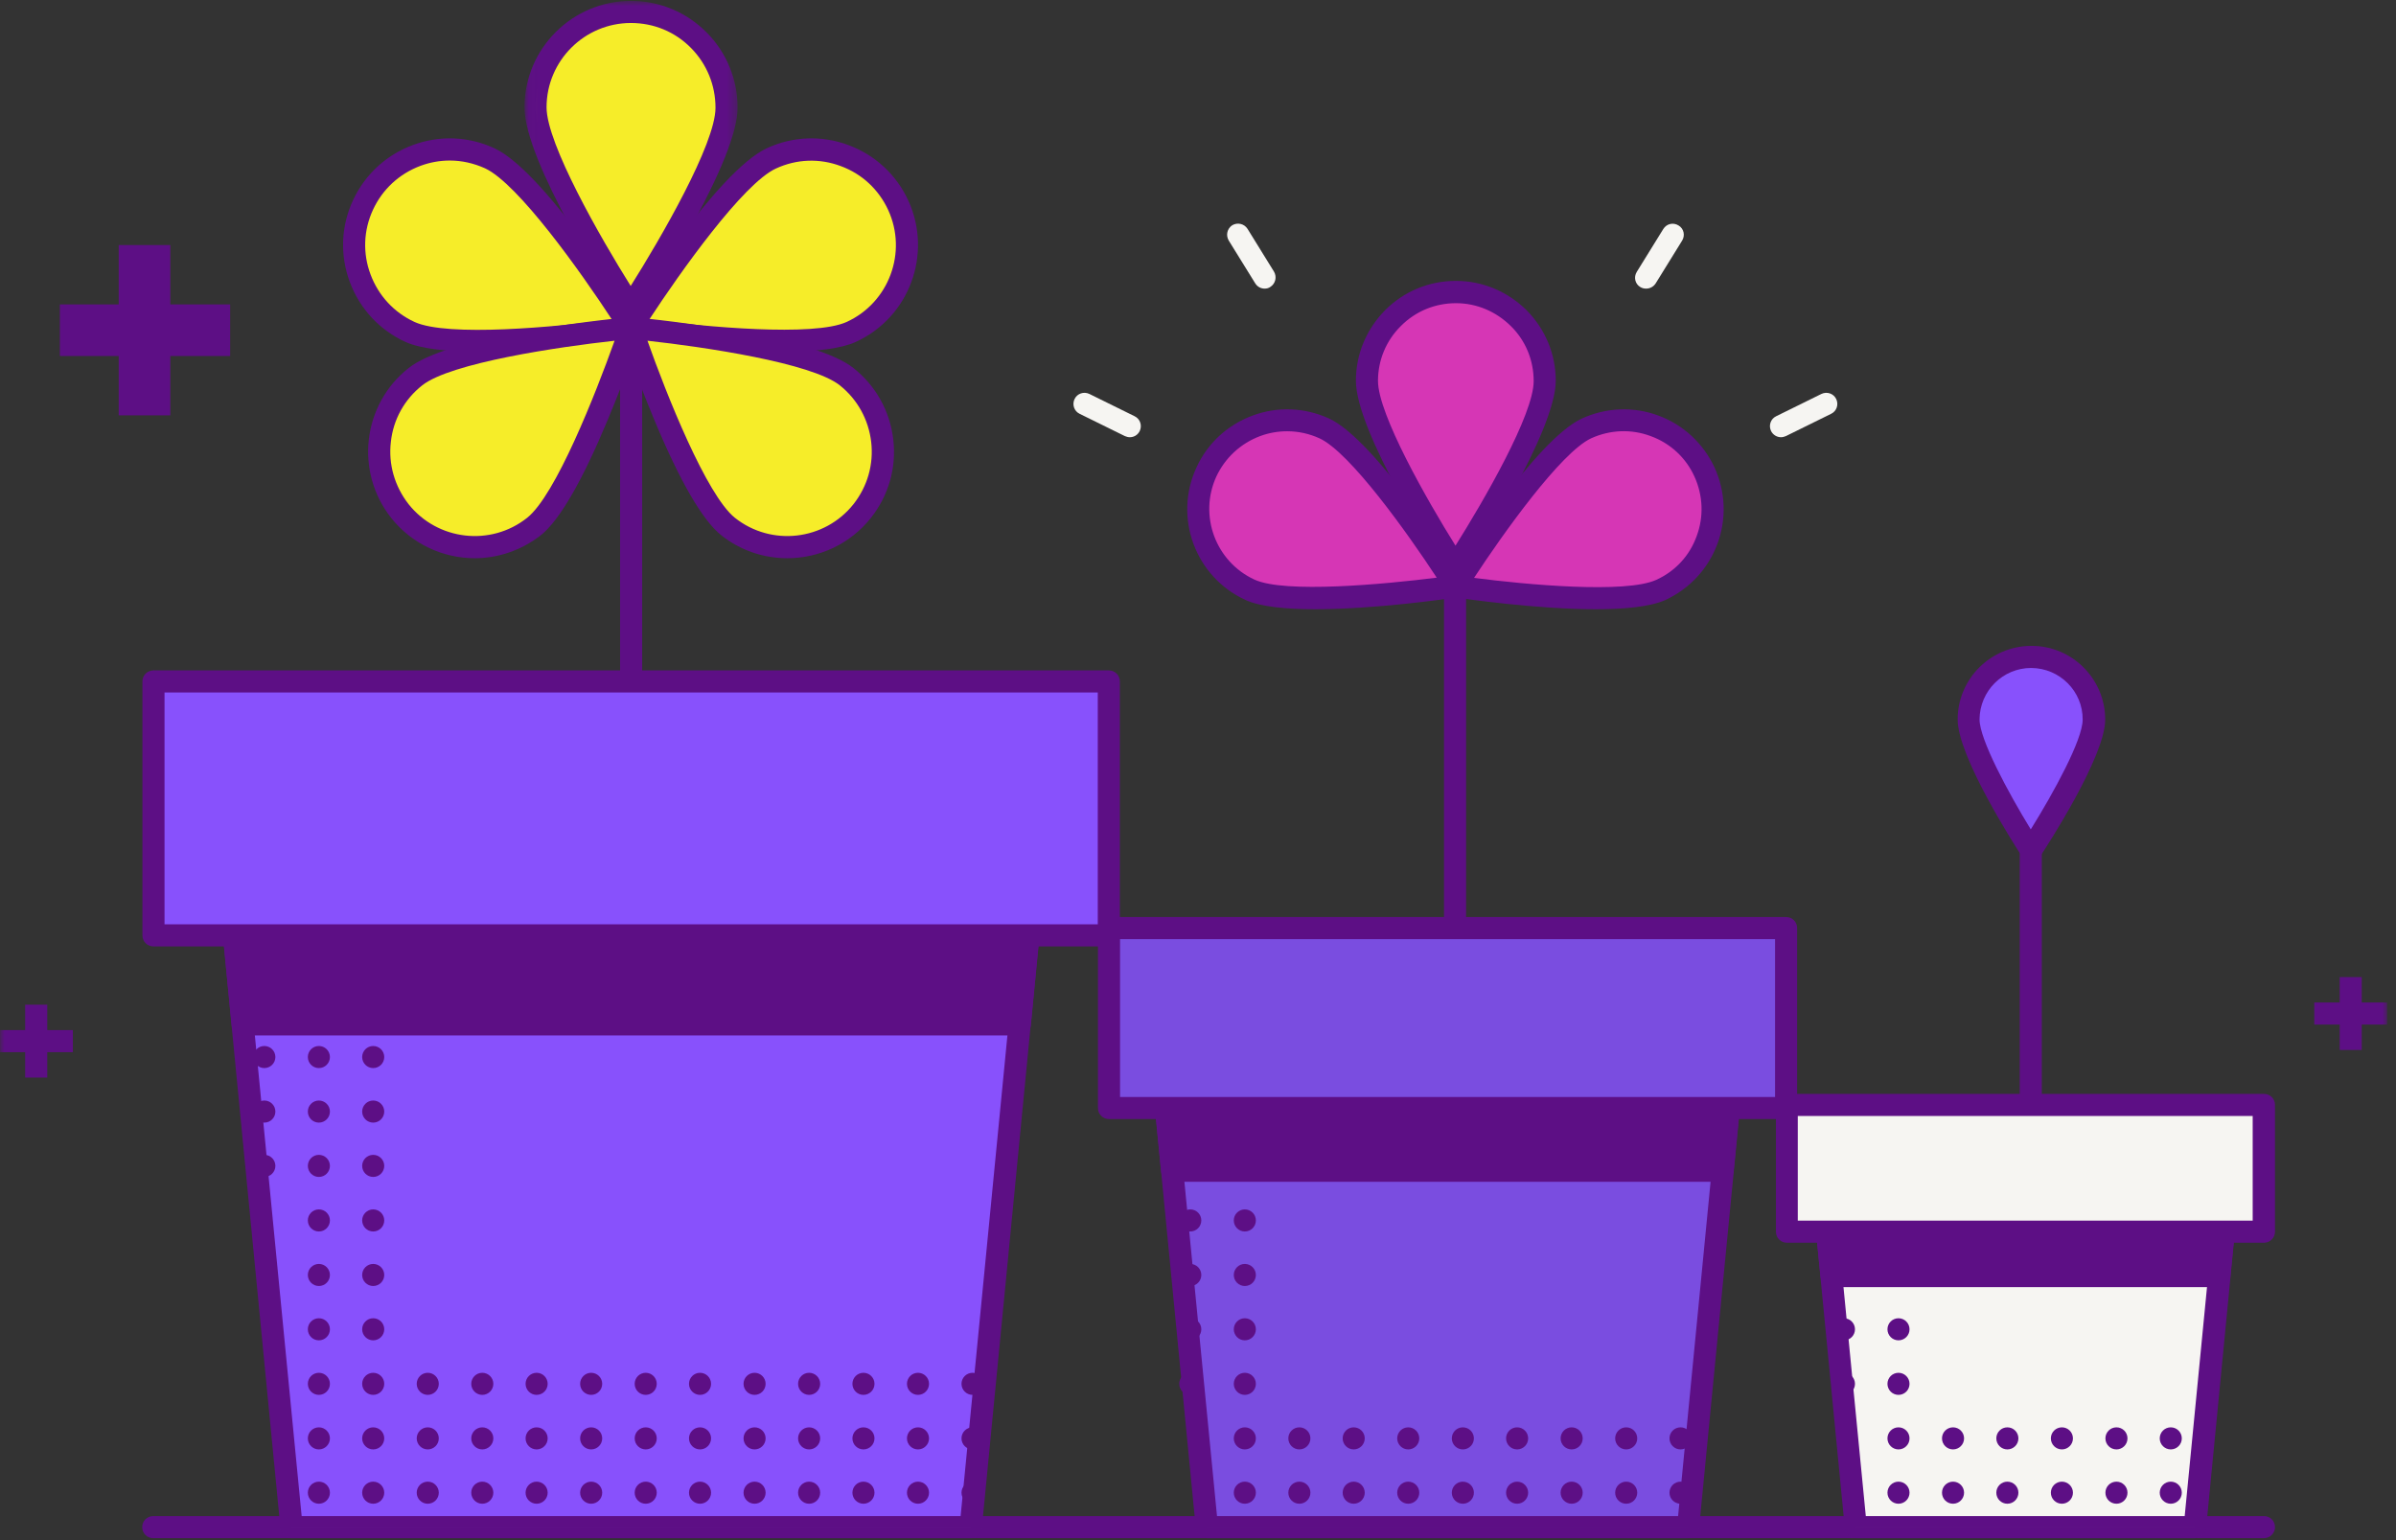<?xml version="1.0" encoding="UTF-8"?>
<svg width="266px" height="171px" viewBox="0 0 266 171" version="1.1" xmlns="http://www.w3.org/2000/svg" xmlns:xlink="http://www.w3.org/1999/xlink">
    <rect x="0" y="0" width="266" height="171" fill="#333333" stroke="none"/>
    <!-- Generator: sketchtool 64 (101010) - https://sketch.com -->
    <title>57580D7C-1612-429F-B5A5-CEE4EF9FDBA6@3x</title>
    <desc>Created with sketchtool.</desc>
    <defs>
        <polygon id="path-1" points="0.026 0.917 23.685 0.917 23.685 36.049 0.026 36.049"></polygon>
        <polygon id="path-3" points="0.036 0.769 96.099 0.769 96.099 96.8 0.036 96.8"></polygon>
        <polygon id="path-5" points="0 171.783 265.019 171.783 265.019 1.1 0 1.1"></polygon>
    </defs>
    <g id="Girls-Code-III" stroke="none" stroke-width="1" fill="none" fill-rule="evenodd">
        <g id="About" transform="translate(-885, -789)">
            <g id="Vision-y-Mision" transform="translate(-185, -502)">
                <g id="ilustracion/proposito" transform="translate(1070, 1290)">
                    <g id="Group-228">
                        <path d="M251.342,171.782 L17.015,171.782 C16.329,171.782 15.789,171.243 15.789,170.557 C15.789,169.871 16.329,169.33 17.015,169.33 L251.342,169.33 C252.028,169.33 252.567,169.871 252.567,170.557 C252.567,171.243 252.004,171.782 251.342,171.782" id="Fill-1" fill="#5D0F85"></path>
                        <path d="M70.068,93.453 C69.382,93.453 68.842,92.914 68.842,92.227 L68.842,6.984 C68.842,6.298 69.382,5.758 70.068,5.758 C70.755,5.758 71.294,6.298 71.294,6.984 L71.294,92.252 C71.294,92.914 70.755,93.453 70.068,93.453" id="Fill-3" fill="#5D0F85"></path>
                        <path d="M80.659,12.941 C80.635,18.801 69.994,35.006 69.994,35.006 C69.994,35.006 59.428,18.752 59.452,12.892 C59.476,7.032 64.233,2.301 70.092,2.325 C75.927,2.325 80.683,7.082 80.659,12.941" id="Fill-5" fill="#F6ED29"></path>
                        <g id="Group-9" transform="translate(58.2, 0.183)">
                            <mask id="mask-2" fill="white">
                                <use xlink:href="#path-1"></use>
                            </mask>
                            <g id="Clip-8"></g>
                            <path d="M11.843,3.369 C6.694,3.369 2.478,7.561 2.478,12.734 C2.478,16.779 8.484,27.248 11.819,32.567 C15.153,27.272 21.233,16.803 21.233,12.783 C21.233,10.283 20.277,7.93 18.512,6.139 C16.746,4.349 14.392,3.369 11.843,3.369 C11.868,3.369 11.868,3.369 11.843,3.369 M11.794,36.049 L11.794,36.049 C11.377,36.049 10.985,35.829 10.765,35.486 C9.662,33.794 0.001,18.74 0.026,12.709 C0.05,6.188 5.347,0.917 11.843,0.917 L11.868,0.917 C15.03,0.917 17.997,2.168 20.228,4.399 C22.458,6.629 23.685,9.62 23.685,12.783 C23.685,15.431 21.822,20.065 18.193,26.61 C15.545,31.366 12.848,35.486 12.825,35.534 C12.602,35.853 12.211,36.049 11.794,36.049" id="Fill-7" fill="#5D0F85" mask="url(#mask-2)"></path>
                        </g>
                        <path d="M94.511,37.85 C89.19,40.302 70.018,37.433 70.018,37.433 C70.018,37.433 80.34,21.031 85.686,18.58 C91.03,16.128 97.305,18.482 99.733,23.802 C102.159,29.097 99.831,35.398 94.511,37.85" id="Fill-10" fill="#F6ED29"></path>
                        <path d="M72.078,36.477 C78.305,37.285 90.318,38.414 93.996,36.746 C98.702,34.589 100.762,28.999 98.605,24.316 C97.551,22.037 95.687,20.296 93.333,19.438 C90.98,18.556 88.431,18.654 86.15,19.707 C82.498,21.375 75.51,31.23 72.078,36.477 M86.861,40.056 C84.925,40.056 82.693,39.958 80.167,39.762 C74.726,39.345 69.871,38.634 69.822,38.634 C69.405,38.586 69.063,38.315 68.891,37.923 C68.719,37.555 68.744,37.115 68.965,36.772 C70.043,35.055 79.654,19.978 85.145,17.452 C88.014,16.128 91.225,16.006 94.192,17.109 C97.158,18.213 99.511,20.394 100.836,23.263 C103.557,29.195 100.959,36.232 95.025,38.953 C93.431,39.688 90.686,40.056 86.861,40.056" id="Fill-12" fill="#5D0F85"></path>
                        <path d="M45.502,37.85 C50.823,40.302 69.994,37.433 69.994,37.433 C69.994,37.433 59.673,21.031 54.328,18.58 C48.983,16.128 42.708,18.482 40.28,23.802 C37.854,29.097 40.182,35.398 45.502,37.85" id="Fill-14" fill="#F6ED29"></path>
                        <path d="M49.939,18.825 C48.836,18.825 47.733,19.022 46.679,19.413 C44.325,20.296 42.462,22.012 41.408,24.292 C40.354,26.572 40.255,29.122 41.138,31.475 C42.022,33.829 43.737,35.692 46.018,36.746 C49.694,38.438 61.733,37.31 67.934,36.477 C64.502,31.231 57.515,21.375 53.838,19.683 C52.587,19.12 51.264,18.825 49.939,18.825 M53.249,40.056 C49.842,40.056 46.777,39.762 44.987,38.953 C42.12,37.629 39.937,35.275 38.834,32.309 C37.731,29.343 37.854,26.131 39.177,23.262 C40.501,20.395 42.855,18.212 45.821,17.109 C48.788,16.006 51.999,16.128 54.867,17.452 C57.27,18.555 60.727,22.159 65.165,28.19 C68.401,32.578 71.024,36.722 71.047,36.771 C71.27,37.115 71.294,37.556 71.122,37.923 C70.951,38.292 70.607,38.561 70.19,38.635 C68.842,38.831 60.334,40.056 53.249,40.056" id="Fill-16" fill="#5D0F85"></path>
                        <path d="M59.281,59.449 C63.865,55.821 70.019,37.408 70.019,37.408 C70.019,37.408 50.7,39.173 46.115,42.827 C41.53,46.48 40.746,53.124 44.399,57.733 C48.003,62.317 54.672,63.102 59.281,59.449" id="Fill-18" fill="#F6ED29"></path>
                        <path d="M68.229,38.831 C62.002,39.517 50.038,41.282 46.876,43.783 C44.915,45.327 43.664,47.558 43.394,50.059 C43.1,52.534 43.811,54.987 45.356,56.973 C48.567,61.018 54.475,61.704 58.521,58.493 C61.683,55.992 66.12,44.739 68.229,38.831 M52.71,62.979 C49.229,62.979 45.748,61.434 43.419,58.493 C39.374,53.368 40.232,45.916 45.356,41.871 C47.415,40.228 52.22,38.781 59.575,37.556 C64.969,36.673 69.847,36.207 69.897,36.207 C70.314,36.158 70.705,36.354 70.975,36.673 C71.244,36.991 71.319,37.432 71.172,37.825 C71.146,37.875 69.602,42.532 67.493,47.558 C64.626,54.447 62.1,58.787 60.041,60.429 C57.858,62.121 55.26,62.979 52.71,62.979" id="Fill-20" fill="#5D0F85"></path>
                        <path d="M80.831,59.449 C76.246,55.821 70.091,37.408 70.091,37.408 C70.091,37.408 89.412,39.173 93.996,42.827 C98.58,46.48 99.365,53.124 95.712,57.733 C92.108,62.317 85.439,63.102 80.831,59.449" id="Fill-22" fill="#F6ED29"></path>
                        <path d="M71.881,38.831 C73.966,44.739 78.428,55.967 81.59,58.493 C85.636,61.704 91.544,61.018 94.756,56.973 C96.3,55.01 97.012,52.56 96.717,50.059 C96.424,47.583 95.197,45.351 93.236,43.783 C90.073,41.282 78.134,39.517 71.881,38.831 M87.4,62.979 C84.827,62.979 82.228,62.145 80.07,60.429 C78.011,58.787 75.485,54.471 72.617,47.558 C70.509,42.532 68.965,37.875 68.94,37.825 C68.818,37.432 68.891,36.991 69.136,36.673 C69.382,36.354 69.798,36.183 70.215,36.207 C70.263,36.207 75.143,36.673 80.536,37.556 C87.915,38.781 92.697,40.228 94.756,41.871 C97.232,43.831 98.802,46.65 99.169,49.789 C99.537,52.927 98.654,56.017 96.693,58.493 C94.363,61.434 90.907,62.979 87.4,62.979" id="Fill-24" fill="#5D0F85"></path>
                        <polygon id="Fill-26" fill="#8851FC" points="116.87 76.953 23.265 76.953 32.362 170.557 107.774 170.557"></polygon>
                        <g id="Group-30" transform="translate(22, 74.983)">
                            <mask id="mask-4" fill="white">
                                <use xlink:href="#path-3"></use>
                            </mask>
                            <g id="Clip-29"></g>
                            <path d="M11.489,94.348 L84.647,94.348 L93.52,3.197 L2.615,3.197 L11.489,94.348 Z M85.774,96.8 L10.362,96.8 C9.724,96.8 9.21,96.31 9.135,95.697 L0.04,2.094 C0.015,1.75 0.114,1.407 0.359,1.162 C0.579,0.917 0.923,0.769 1.265,0.769 L94.87,0.769 C95.212,0.769 95.556,0.917 95.776,1.162 C95.997,1.407 96.121,1.75 96.095,2.094 L86.999,95.697 C86.926,96.334 86.387,96.8 85.774,96.8 L85.774,96.8 Z" id="Fill-28" fill="#5D0F85" mask="url(#mask-4)"></path>
                        </g>
                        <path d="M107.97,153.42 C108.646,153.42 109.195,153.969 109.195,154.646 C109.195,155.323 108.646,155.872 107.97,155.872 C107.293,155.872 106.744,155.323 106.744,154.646 C106.744,153.969 107.293,153.42 107.97,153.42" id="Fill-31" fill="#5D0F85"></path>
                        <path d="M107.97,159.476 C108.646,159.476 109.195,160.024 109.195,160.701 C109.195,161.377 108.646,161.927 107.97,161.927 C107.293,161.927 106.744,161.377 106.744,160.701 C106.744,160.024 107.293,159.476 107.97,159.476" id="Fill-33" fill="#5D0F85"></path>
                        <path d="M107.97,165.506 C108.646,165.506 109.195,166.055 109.195,166.733 C109.195,167.409 108.646,167.958 107.97,167.958 C107.293,167.958 106.744,167.409 106.744,166.733 C106.744,166.055 107.293,165.506 107.97,165.506" id="Fill-35" fill="#5D0F85"></path>
                        <path d="M101.914,153.42 C102.591,153.42 103.14,153.969 103.14,154.646 C103.14,155.323 102.591,155.872 101.914,155.872 C101.238,155.872 100.689,155.323 100.689,154.646 C100.689,153.969 101.238,153.42 101.914,153.42" id="Fill-37" fill="#5D0F85"></path>
                        <path d="M101.914,159.476 C102.591,159.476 103.14,160.024 103.14,160.701 C103.14,161.377 102.591,161.927 101.914,161.927 C101.238,161.927 100.689,161.377 100.689,160.701 C100.689,160.024 101.238,159.476 101.914,159.476" id="Fill-39" fill="#5D0F85"></path>
                        <path d="M101.914,165.506 C102.591,165.506 103.14,166.055 103.14,166.733 C103.14,167.409 102.591,167.958 101.914,167.958 C101.238,167.958 100.689,167.409 100.689,166.733 C100.689,166.055 101.238,165.506 101.914,165.506" id="Fill-41" fill="#5D0F85"></path>
                        <path d="M95.859,153.42 C96.536,153.42 97.084,153.969 97.084,154.646 C97.084,155.323 96.536,155.872 95.859,155.872 C95.183,155.872 94.634,155.323 94.634,154.646 C94.634,153.969 95.183,153.42 95.859,153.42" id="Fill-43" fill="#5D0F85"></path>
                        <path d="M95.859,159.476 C96.536,159.476 97.084,160.024 97.084,160.701 C97.084,161.377 96.536,161.927 95.859,161.927 C95.183,161.927 94.634,161.377 94.634,160.701 C94.634,160.024 95.183,159.476 95.859,159.476" id="Fill-45" fill="#5D0F85"></path>
                        <path d="M95.859,165.506 C96.536,165.506 97.084,166.055 97.084,166.733 C97.084,167.409 96.536,167.958 95.859,167.958 C95.183,167.958 94.634,167.409 94.634,166.733 C94.634,166.055 95.183,165.506 95.859,165.506" id="Fill-47" fill="#5D0F85"></path>
                        <path d="M89.828,153.42 C90.505,153.42 91.054,153.969 91.054,154.646 C91.054,155.323 90.505,155.872 89.828,155.872 C89.151,155.872 88.602,155.323 88.602,154.646 C88.602,153.969 89.151,153.42 89.828,153.42" id="Fill-49" fill="#5D0F85"></path>
                        <path d="M89.828,159.476 C90.505,159.476 91.054,160.024 91.054,160.701 C91.054,161.377 90.505,161.927 89.828,161.927 C89.151,161.927 88.602,161.377 88.602,160.701 C88.602,160.024 89.151,159.476 89.828,159.476" id="Fill-51" fill="#5D0F85"></path>
                        <path d="M89.828,165.506 C90.505,165.506 91.054,166.055 91.054,166.733 C91.054,167.409 90.505,167.958 89.828,167.958 C89.151,167.958 88.602,167.409 88.602,166.733 C88.602,166.055 89.151,165.506 89.828,165.506" id="Fill-53" fill="#5D0F85"></path>
                        <path d="M83.772,153.42 C84.45,153.42 84.997,153.969 84.997,154.646 C84.997,155.323 84.45,155.872 83.772,155.872 C83.096,155.872 82.547,155.323 82.547,154.646 C82.547,153.969 83.096,153.42 83.772,153.42" id="Fill-55" fill="#5D0F85"></path>
                        <path d="M83.772,159.476 C84.45,159.476 84.997,160.024 84.997,160.701 C84.997,161.377 84.45,161.927 83.772,161.927 C83.096,161.927 82.547,161.377 82.547,160.701 C82.547,160.024 83.096,159.476 83.772,159.476" id="Fill-57" fill="#5D0F85"></path>
                        <path d="M83.772,165.506 C84.45,165.506 84.997,166.055 84.997,166.733 C84.997,167.409 84.45,167.958 83.772,167.958 C83.096,167.958 82.547,167.409 82.547,166.733 C82.547,166.055 83.096,165.506 83.772,165.506" id="Fill-59" fill="#5D0F85"></path>
                        <path d="M77.717,153.42 C78.393,153.42 78.942,153.969 78.942,154.646 C78.942,155.323 78.393,155.872 77.717,155.872 C77.04,155.872 76.491,155.323 76.491,154.646 C76.491,153.969 77.04,153.42 77.717,153.42" id="Fill-61" fill="#5D0F85"></path>
                        <path d="M77.717,159.476 C78.393,159.476 78.942,160.024 78.942,160.701 C78.942,161.377 78.393,161.927 77.717,161.927 C77.04,161.927 76.491,161.377 76.491,160.701 C76.491,160.024 77.04,159.476 77.717,159.476" id="Fill-63" fill="#5D0F85"></path>
                        <path d="M77.717,165.506 C78.393,165.506 78.942,166.055 78.942,166.733 C78.942,167.409 78.393,167.958 77.717,167.958 C77.04,167.958 76.491,167.409 76.491,166.733 C76.491,166.055 77.04,165.506 77.717,165.506" id="Fill-65" fill="#5D0F85"></path>
                        <path d="M71.686,153.42 C72.363,153.42 72.911,153.969 72.911,154.646 C72.911,155.323 72.363,155.872 71.686,155.872 C71.01,155.872 70.461,155.323 70.461,154.646 C70.461,153.969 71.01,153.42 71.686,153.42" id="Fill-67" fill="#5D0F85"></path>
                        <path d="M71.686,159.476 C72.363,159.476 72.911,160.024 72.911,160.701 C72.911,161.377 72.363,161.927 71.686,161.927 C71.01,161.927 70.461,161.377 70.461,160.701 C70.461,160.024 71.01,159.476 71.686,159.476" id="Fill-69" fill="#5D0F85"></path>
                        <path d="M71.686,165.506 C72.363,165.506 72.911,166.055 72.911,166.733 C72.911,167.409 72.363,167.958 71.686,167.958 C71.01,167.958 70.461,167.409 70.461,166.733 C70.461,166.055 71.01,165.506 71.686,165.506" id="Fill-71" fill="#5D0F85"></path>
                        <path d="M65.631,153.42 C66.307,153.42 66.856,153.969 66.856,154.646 C66.856,155.323 66.307,155.872 65.631,155.872 C64.953,155.872 64.405,155.323 64.405,154.646 C64.405,153.969 64.953,153.42 65.631,153.42" id="Fill-73" fill="#5D0F85"></path>
                        <path d="M65.631,159.476 C66.307,159.476 66.856,160.024 66.856,160.701 C66.856,161.377 66.307,161.927 65.631,161.927 C64.953,161.927 64.405,161.377 64.405,160.701 C64.405,160.024 64.953,159.476 65.631,159.476" id="Fill-75" fill="#5D0F85"></path>
                        <path d="M65.631,165.506 C66.307,165.506 66.856,166.055 66.856,166.733 C66.856,167.409 66.307,167.958 65.631,167.958 C64.953,167.958 64.405,167.409 64.405,166.733 C64.405,166.055 64.953,165.506 65.631,165.506" id="Fill-77" fill="#5D0F85"></path>
                        <path d="M59.575,153.42 C60.252,153.42 60.801,153.969 60.801,154.646 C60.801,155.323 60.252,155.872 59.575,155.872 C58.898,155.872 58.349,155.323 58.349,154.646 C58.349,153.969 58.898,153.42 59.575,153.42" id="Fill-79" fill="#5D0F85"></path>
                        <path d="M59.575,159.476 C60.252,159.476 60.801,160.024 60.801,160.701 C60.801,161.377 60.252,161.927 59.575,161.927 C58.898,161.927 58.349,161.377 58.349,160.701 C58.349,160.024 58.898,159.476 59.575,159.476" id="Fill-81" fill="#5D0F85"></path>
                        <path d="M59.575,165.506 C60.252,165.506 60.801,166.055 60.801,166.733 C60.801,167.409 60.252,167.958 59.575,167.958 C58.898,167.958 58.349,167.409 58.349,166.733 C58.349,166.055 58.898,165.506 59.575,165.506" id="Fill-83" fill="#5D0F85"></path>
                        <path d="M53.543,153.42 C54.22,153.42 54.769,153.969 54.769,154.646 C54.769,155.323 54.22,155.872 53.543,155.872 C52.867,155.872 52.318,155.323 52.318,154.646 C52.318,153.969 52.867,153.42 53.543,153.42" id="Fill-85" fill="#5D0F85"></path>
                        <path d="M53.543,159.476 C54.22,159.476 54.769,160.024 54.769,160.701 C54.769,161.377 54.22,161.927 53.543,161.927 C52.867,161.927 52.318,161.377 52.318,160.701 C52.318,160.024 52.867,159.476 53.543,159.476" id="Fill-87" fill="#5D0F85"></path>
                        <path d="M53.543,165.506 C54.22,165.506 54.769,166.055 54.769,166.733 C54.769,167.409 54.22,167.958 53.543,167.958 C52.867,167.958 52.318,167.409 52.318,166.733 C52.318,166.055 52.867,165.506 53.543,165.506" id="Fill-89" fill="#5D0F85"></path>
                        <path d="M47.488,153.42 C48.165,153.42 48.714,153.969 48.714,154.646 C48.714,155.323 48.165,155.872 47.488,155.872 C46.812,155.872 46.263,155.323 46.263,154.646 C46.263,153.969 46.812,153.42 47.488,153.42" id="Fill-91" fill="#5D0F85"></path>
                        <path d="M47.488,159.476 C48.165,159.476 48.714,160.024 48.714,160.701 C48.714,161.377 48.165,161.927 47.488,161.927 C46.812,161.927 46.263,161.377 46.263,160.701 C46.263,160.024 46.812,159.476 47.488,159.476" id="Fill-93" fill="#5D0F85"></path>
                        <path d="M47.488,165.506 C48.165,165.506 48.714,166.055 48.714,166.733 C48.714,167.409 48.165,167.958 47.488,167.958 C46.812,167.958 46.263,167.409 46.263,166.733 C46.263,166.055 46.812,165.506 47.488,165.506" id="Fill-95" fill="#5D0F85"></path>
                        <path d="M41.433,111.08 C42.109,111.08 42.658,111.629 42.658,112.306 C42.658,112.982 42.109,113.532 41.433,113.532 C40.756,113.532 40.207,112.982 40.207,112.306 C40.207,111.629 40.756,111.08 41.433,111.08" id="Fill-97" fill="#5D0F85"></path>
                        <path d="M41.433,117.136 C42.109,117.136 42.658,117.685 42.658,118.361 C42.658,119.039 42.109,119.588 41.433,119.588 C40.756,119.588 40.207,119.039 40.207,118.361 C40.207,117.685 40.756,117.136 41.433,117.136" id="Fill-99" fill="#5D0F85"></path>
                        <path d="M41.433,123.191 C42.109,123.191 42.658,123.74 42.658,124.416 C42.658,125.094 42.109,125.643 41.433,125.643 C40.756,125.643 40.207,125.094 40.207,124.416 C40.207,123.74 40.756,123.191 41.433,123.191" id="Fill-101" fill="#5D0F85"></path>
                        <path d="M41.433,129.222 C42.109,129.222 42.658,129.771 42.658,130.448 C42.658,131.124 42.109,131.674 41.433,131.674 C40.756,131.674 40.207,131.124 40.207,130.448 C40.207,129.771 40.756,129.222 41.433,129.222" id="Fill-103" fill="#5D0F85"></path>
                        <path d="M41.433,135.278 C42.109,135.278 42.658,135.827 42.658,136.503 C42.658,137.181 42.109,137.73 41.433,137.73 C40.756,137.73 40.207,137.181 40.207,136.503 C40.207,135.827 40.756,135.278 41.433,135.278" id="Fill-105" fill="#5D0F85"></path>
                        <path d="M41.433,141.333 C42.109,141.333 42.658,141.882 42.658,142.56 C42.658,143.236 42.109,143.785 41.433,143.785 C40.756,143.785 40.207,143.236 40.207,142.56 C40.207,141.882 40.756,141.333 41.433,141.333" id="Fill-107" fill="#5D0F85"></path>
                        <path d="M41.433,147.364 C42.109,147.364 42.658,147.913 42.658,148.59 C42.658,149.267 42.109,149.816 41.433,149.816 C40.756,149.816 40.207,149.267 40.207,148.59 C40.207,147.913 40.756,147.364 41.433,147.364" id="Fill-109" fill="#5D0F85"></path>
                        <path d="M41.433,153.42 C42.109,153.42 42.658,153.969 42.658,154.646 C42.658,155.323 42.109,155.872 41.433,155.872 C40.756,155.872 40.207,155.323 40.207,154.646 C40.207,153.969 40.756,153.42 41.433,153.42" id="Fill-111" fill="#5D0F85"></path>
                        <path d="M41.433,159.476 C42.109,159.476 42.658,160.024 42.658,160.701 C42.658,161.377 42.109,161.927 41.433,161.927 C40.756,161.927 40.207,161.377 40.207,160.701 C40.207,160.024 40.756,159.476 41.433,159.476" id="Fill-113" fill="#5D0F85"></path>
                        <path d="M41.433,165.506 C42.109,165.506 42.658,166.055 42.658,166.733 C42.658,167.409 42.109,167.958 41.433,167.958 C40.756,167.958 40.207,167.409 40.207,166.733 C40.207,166.055 40.756,165.506 41.433,165.506" id="Fill-115" fill="#5D0F85"></path>
                        <path d="M35.402,111.08 C36.079,111.08 36.627,111.629 36.627,112.306 C36.627,112.982 36.079,113.532 35.402,113.532 C34.724,113.532 34.176,112.982 34.176,112.306 C34.176,111.629 34.724,111.08 35.402,111.08" id="Fill-117" fill="#5D0F85"></path>
                        <path d="M35.402,117.136 C36.079,117.136 36.627,117.685 36.627,118.361 C36.627,119.039 36.079,119.588 35.402,119.588 C34.724,119.588 34.176,119.039 34.176,118.361 C34.176,117.685 34.724,117.136 35.402,117.136" id="Fill-119" fill="#5D0F85"></path>
                        <path d="M35.402,123.191 C36.079,123.191 36.627,123.74 36.627,124.416 C36.627,125.094 36.079,125.643 35.402,125.643 C34.724,125.643 34.176,125.094 34.176,124.416 C34.176,123.74 34.724,123.191 35.402,123.191" id="Fill-121" fill="#5D0F85"></path>
                        <path d="M35.402,129.222 C36.079,129.222 36.627,129.771 36.627,130.448 C36.627,131.124 36.079,131.674 35.402,131.674 C34.724,131.674 34.176,131.124 34.176,130.448 C34.176,129.771 34.724,129.222 35.402,129.222" id="Fill-123" fill="#5D0F85"></path>
                        <path d="M35.402,135.278 C36.079,135.278 36.627,135.827 36.627,136.503 C36.627,137.181 36.079,137.73 35.402,137.73 C34.724,137.73 34.176,137.181 34.176,136.503 C34.176,135.827 34.724,135.278 35.402,135.278" id="Fill-125" fill="#5D0F85"></path>
                        <path d="M35.402,141.333 C36.079,141.333 36.627,141.882 36.627,142.56 C36.627,143.236 36.079,143.785 35.402,143.785 C34.724,143.785 34.176,143.236 34.176,142.56 C34.176,141.882 34.724,141.333 35.402,141.333" id="Fill-127" fill="#5D0F85"></path>
                        <path d="M35.402,147.364 C36.079,147.364 36.627,147.913 36.627,148.59 C36.627,149.267 36.079,149.816 35.402,149.816 C34.724,149.816 34.176,149.267 34.176,148.59 C34.176,147.913 34.724,147.364 35.402,147.364" id="Fill-129" fill="#5D0F85"></path>
                        <path d="M35.402,153.42 C36.079,153.42 36.627,153.969 36.627,154.646 C36.627,155.323 36.079,155.872 35.402,155.872 C34.724,155.872 34.176,155.323 34.176,154.646 C34.176,153.969 34.724,153.42 35.402,153.42" id="Fill-131" fill="#5D0F85"></path>
                        <path d="M35.402,159.476 C36.079,159.476 36.627,160.024 36.627,160.701 C36.627,161.377 36.079,161.927 35.402,161.927 C34.724,161.927 34.176,161.377 34.176,160.701 C34.176,160.024 34.724,159.476 35.402,159.476" id="Fill-133" fill="#5D0F85"></path>
                        <path d="M35.402,165.506 C36.079,165.506 36.627,166.055 36.627,166.733 C36.627,167.409 36.079,167.958 35.402,167.958 C34.724,167.958 34.176,167.409 34.176,166.733 C34.176,166.055 34.724,165.506 35.402,165.506" id="Fill-135" fill="#5D0F85"></path>
                        <path d="M29.346,111.08 C30.023,111.08 30.572,111.629 30.572,112.306 C30.572,112.982 30.023,113.532 29.346,113.532 C28.669,113.532 28.12,112.982 28.12,112.306 C28.12,111.629 28.669,111.08 29.346,111.08" id="Fill-137" fill="#5D0F85"></path>
                        <path d="M29.346,117.136 C30.023,117.136 30.572,117.685 30.572,118.361 C30.572,119.039 30.023,119.588 29.346,119.588 C28.669,119.588 28.12,119.039 28.12,118.361 C28.12,117.685 28.669,117.136 29.346,117.136" id="Fill-139" fill="#5D0F85"></path>
                        <path d="M29.346,123.191 C30.023,123.191 30.572,123.74 30.572,124.416 C30.572,125.094 30.023,125.643 29.346,125.643 C28.669,125.643 28.12,125.094 28.12,124.416 C28.12,123.74 28.669,123.191 29.346,123.191" id="Fill-141" fill="#5D0F85"></path>
                        <path d="M29.346,129.222 C30.023,129.222 30.572,129.771 30.572,130.448 C30.572,131.124 30.023,131.674 29.346,131.674 C28.669,131.674 28.12,131.124 28.12,130.448 C28.12,129.771 28.669,129.222 29.346,129.222" id="Fill-143" fill="#5D0F85"></path>
                        <polygon id="Fill-145" fill="#5D0F85" points="25.988 104.853 26.944 114.733 113.191 114.733 114.148 104.853"></polygon>
                        <path d="M28.047,113.507 L112.088,113.507 L112.8,106.104 L27.336,106.104 L28.047,113.507 Z M113.191,115.959 L26.944,115.959 C26.306,115.959 25.791,115.468 25.718,114.856 L24.762,105.001 C24.737,104.658 24.835,104.313 25.08,104.068 C25.301,103.824 25.643,103.676 25.988,103.676 L114.173,103.676 C114.516,103.676 114.859,103.824 115.08,104.068 C115.3,104.313 115.423,104.658 115.398,105.001 L114.442,114.856 C114.344,115.468 113.829,115.959 113.191,115.959 L113.191,115.959 Z" id="Fill-147" fill="#5D0F85"></path>
                        <mask id="mask-6" fill="white">
                            <use xlink:href="#path-5"></use>
                        </mask>
                        <g id="Clip-150"></g>
                        <polygon id="Fill-149" fill="#8851FC" mask="url(#mask-6)" points="17.039 104.853 123.097 104.853 123.097 76.659 17.039 76.659"></polygon>
                        <path d="M18.265,103.627 L121.872,103.627 L121.872,77.884 L18.265,77.884 L18.265,103.627 Z M123.121,106.079 L17.039,106.079 C16.353,106.079 15.812,105.54 15.812,104.853 L15.812,76.659 C15.812,75.973 16.353,75.434 17.039,75.434 L123.097,75.434 C123.783,75.434 124.324,75.973 124.324,76.659 L124.324,104.853 C124.347,105.54 123.783,106.079 123.121,106.079 L123.121,106.079 Z" id="Fill-151" fill="#5D0F85" mask="url(#mask-6)"></path>
                        <path d="M161.538,115.959 C160.851,115.959 160.312,115.42 160.312,114.734 L160.312,49.912 C160.312,49.225 160.851,48.686 161.538,48.686 C162.224,48.686 162.763,49.225 162.763,49.912 L162.763,114.734 C162.763,115.395 162.224,115.959 161.538,115.959" id="Fill-152" fill="#5D0F85" mask="url(#mask-6)"></path>
                        <path d="M171.492,43.317 C171.467,48.76 161.587,63.838 161.587,63.838 C161.587,63.838 151.757,48.71 151.781,43.268 C151.806,37.825 156.218,33.413 161.66,33.437 C167.104,33.461 171.492,37.874 171.492,43.317" id="Fill-153" fill="#D636B5" mask="url(#mask-6)"></path>
                        <path d="M161.637,34.663 C159.331,34.663 157.174,35.545 155.532,37.187 C153.889,38.806 152.982,40.988 152.982,43.292 C152.982,46.994 158.473,56.604 161.587,61.582 C164.7,56.63 170.266,47.043 170.266,43.317 C170.266,41.012 169.384,38.831 167.741,37.212 C166.098,35.594 163.965,34.663 161.637,34.663 M161.587,65.088 C161.587,65.088 161.563,65.088 161.587,65.088 C161.17,65.088 160.779,64.866 160.558,64.523 C159.528,62.955 150.53,48.931 150.53,43.268 C150.53,40.301 151.707,37.531 153.79,35.423 C155.875,33.338 158.67,32.187 161.613,32.187 L161.637,32.187 C164.602,32.187 167.373,33.364 169.482,35.447 C171.565,37.556 172.717,40.325 172.717,43.292 C172.694,48.931 163.646,62.93 162.593,64.499 C162.372,64.866 161.98,65.088 161.587,65.088" id="Fill-154" fill="#5D0F85" mask="url(#mask-6)"></path>
                        <path d="M184.363,66.485 C179.411,68.765 161.562,66.093 161.562,66.093 C161.562,66.093 171.174,50.819 176.126,48.564 C181.078,46.283 186.937,48.466 189.217,53.418 C191.496,58.37 189.315,64.23 184.363,66.485" id="Fill-155" fill="#D636B5" mask="url(#mask-6)"></path>
                        <path d="M163.647,65.161 C169.457,65.921 180.49,66.926 183.873,65.382 C185.981,64.426 187.575,62.709 188.359,60.528 C189.168,58.37 189.07,56.016 188.114,53.908 C187.158,51.8 185.417,50.206 183.26,49.421 C181.102,48.612 178.748,48.71 176.641,49.667 C173.281,51.236 166.859,60.257 163.647,65.161 M177.155,68.642 C170.56,68.642 162.665,67.49 161.39,67.318 C160.974,67.269 160.631,67 160.46,66.607 C160.287,66.24 160.312,65.799 160.534,65.456 C161.538,63.862 170.487,49.813 175.634,47.461 C178.333,46.234 181.348,46.112 184.118,47.142 C186.888,48.171 189.095,50.23 190.345,52.902 C191.571,55.599 191.693,58.615 190.664,61.386 C189.634,64.155 187.575,66.362 184.902,67.613 C183.21,68.373 180.342,68.642 177.155,68.642" id="Fill-156" fill="#5D0F85" mask="url(#mask-6)"></path>
                        <path d="M138.787,66.485 C143.739,68.765 161.588,66.093 161.588,66.093 C161.588,66.093 151.977,50.819 147.024,48.564 C142.072,46.283 136.213,48.466 133.933,53.418 C131.654,58.37 133.835,64.23 138.787,66.485" id="Fill-157" fill="#D636B5" mask="url(#mask-6)"></path>
                        <path d="M142.906,48.882 C141.901,48.882 140.871,49.054 139.891,49.421 C137.733,50.231 136.016,51.825 135.036,53.908 C133.051,58.247 134.963,63.371 139.277,65.358 C142.66,66.901 153.668,65.872 159.504,65.137 C156.292,60.233 149.869,51.211 146.485,49.666 C145.358,49.152 144.131,48.882 142.906,48.882 M145.996,68.642 C142.808,68.642 139.94,68.373 138.272,67.613 C132.708,65.063 130.256,58.467 132.83,52.903 C134.055,50.206 136.286,48.171 139.057,47.141 C141.828,46.111 144.843,46.234 147.54,47.461 C152.664,49.814 161.636,63.862 162.641,65.455 C162.863,65.798 162.887,66.24 162.716,66.607 C162.544,66.975 162.201,67.244 161.784,67.318 C160.509,67.514 152.59,68.642 145.996,68.642" id="Fill-158" fill="#5D0F85" mask="url(#mask-6)"></path>
                        <polygon id="Fill-159" fill="#7A4DE0" mask="url(#mask-6)" points="193.85 104.24 127.535 104.24 133.982 170.557 187.403 170.557"></polygon>
                        <path d="M135.11,169.331 L186.3,169.331 L192.503,105.466 L128.883,105.466 L135.11,169.331 Z M187.403,171.783 L133.983,171.783 C133.345,171.783 132.83,171.292 132.756,170.68 L126.308,104.363 C126.285,104.02 126.382,103.676 126.627,103.431 C126.847,103.186 127.191,103.038 127.534,103.038 L193.85,103.038 C194.194,103.038 194.536,103.186 194.759,103.431 C194.979,103.676 195.101,104.02 195.077,104.363 L188.628,170.68 C188.556,171.317 188.04,171.783 187.403,171.783 L187.403,171.783 Z" id="Fill-160" fill="#5D0F85" mask="url(#mask-6)"></path>
                        <path d="M186.569,159.476 C187.246,159.476 187.795,160.024 187.795,160.701 C187.795,161.377 187.246,161.927 186.569,161.927 C185.893,161.927 185.344,161.377 185.344,160.701 C185.344,160.024 185.893,159.476 186.569,159.476" id="Fill-161" fill="#5D0F85" mask="url(#mask-6)"></path>
                        <path d="M186.569,165.506 C187.246,165.506 187.795,166.055 187.795,166.733 C187.795,167.409 187.246,167.958 186.569,167.958 C185.893,167.958 185.344,167.409 185.344,166.733 C185.344,166.055 185.893,165.506 186.569,165.506" id="Fill-162" fill="#5D0F85" mask="url(#mask-6)"></path>
                        <path d="M180.539,159.476 C181.215,159.476 181.764,160.024 181.764,160.701 C181.764,161.377 181.215,161.927 180.539,161.927 C179.862,161.927 179.313,161.377 179.313,160.701 C179.313,160.024 179.862,159.476 180.539,159.476" id="Fill-163" fill="#5D0F85" mask="url(#mask-6)"></path>
                        <path d="M180.539,165.506 C181.215,165.506 181.764,166.055 181.764,166.733 C181.764,167.409 181.215,167.958 180.539,167.958 C179.862,167.958 179.313,167.409 179.313,166.733 C179.313,166.055 179.862,165.506 180.539,165.506" id="Fill-164" fill="#5D0F85" mask="url(#mask-6)"></path>
                        <path d="M174.483,159.476 C175.16,159.476 175.709,160.024 175.709,160.701 C175.709,161.377 175.16,161.927 174.483,161.927 C173.806,161.927 173.257,161.377 173.257,160.701 C173.257,160.024 173.806,159.476 174.483,159.476" id="Fill-165" fill="#5D0F85" mask="url(#mask-6)"></path>
                        <path d="M174.483,165.506 C175.16,165.506 175.709,166.055 175.709,166.733 C175.709,167.409 175.16,167.958 174.483,167.958 C173.806,167.958 173.257,167.409 173.257,166.733 C173.257,166.055 173.806,165.506 174.483,165.506" id="Fill-166" fill="#5D0F85" mask="url(#mask-6)"></path>
                        <path d="M168.427,159.476 C169.104,159.476 169.653,160.024 169.653,160.701 C169.653,161.377 169.104,161.927 168.427,161.927 C167.75,161.927 167.201,161.377 167.201,160.701 C167.201,160.024 167.75,159.476 168.427,159.476" id="Fill-167" fill="#5D0F85" mask="url(#mask-6)"></path>
                        <path d="M168.427,165.506 C169.104,165.506 169.653,166.055 169.653,166.733 C169.653,167.409 169.104,167.958 168.427,167.958 C167.75,167.958 167.201,167.409 167.201,166.733 C167.201,166.055 167.75,165.506 168.427,165.506" id="Fill-168" fill="#5D0F85" mask="url(#mask-6)"></path>
                        <path d="M161.193,160.505 C161.302,159.837 161.931,159.383 162.599,159.492 C163.268,159.6 163.722,160.23 163.613,160.898 C163.505,161.567 162.875,162.02 162.207,161.912 C161.539,161.803 161.084,161.173 161.193,160.505" id="Fill-169" fill="#5D0F85" mask="url(#mask-6)"></path>
                        <path d="M161.193,166.536 C161.302,165.869 161.931,165.414 162.599,165.523 C163.269,165.631 163.722,166.261 163.613,166.929 C163.505,167.597 162.875,168.051 162.207,167.942 C161.539,167.834 161.084,167.204 161.193,166.536" id="Fill-170" fill="#5D0F85" mask="url(#mask-6)"></path>
                        <path d="M156.341,159.476 C157.017,159.476 157.566,160.024 157.566,160.701 C157.566,161.377 157.017,161.927 156.341,161.927 C155.664,161.927 155.115,161.377 155.115,160.701 C155.115,160.024 155.664,159.476 156.341,159.476" id="Fill-171" fill="#5D0F85" mask="url(#mask-6)"></path>
                        <path d="M156.341,165.506 C157.017,165.506 157.566,166.055 157.566,166.733 C157.566,167.409 157.017,167.958 156.341,167.958 C155.664,167.958 155.115,167.409 155.115,166.733 C155.115,166.055 155.664,165.506 156.341,165.506" id="Fill-172" fill="#5D0F85" mask="url(#mask-6)"></path>
                        <path d="M150.286,159.476 C150.962,159.476 151.511,160.024 151.511,160.701 C151.511,161.377 150.962,161.927 150.286,161.927 C149.609,161.927 149.06,161.377 149.06,160.701 C149.06,160.024 149.609,159.476 150.286,159.476" id="Fill-173" fill="#5D0F85" mask="url(#mask-6)"></path>
                        <path d="M150.286,165.506 C150.962,165.506 151.511,166.055 151.511,166.733 C151.511,167.409 150.962,167.958 150.286,167.958 C149.609,167.958 149.06,167.409 149.06,166.733 C149.06,166.055 149.609,165.506 150.286,165.506" id="Fill-174" fill="#5D0F85" mask="url(#mask-6)"></path>
                        <path d="M144.254,159.476 C144.931,159.476 145.48,160.024 145.48,160.701 C145.48,161.377 144.931,161.927 144.254,161.927 C143.577,161.927 143.028,161.377 143.028,160.701 C143.028,160.024 143.577,159.476 144.254,159.476" id="Fill-175" fill="#5D0F85" mask="url(#mask-6)"></path>
                        <path d="M144.254,165.506 C144.931,165.506 145.48,166.055 145.48,166.733 C145.48,167.409 144.931,167.958 144.254,167.958 C143.577,167.958 143.028,167.409 143.028,166.733 C143.028,166.055 143.577,165.506 144.254,165.506" id="Fill-176" fill="#5D0F85" mask="url(#mask-6)"></path>
                        <path d="M138.198,129.222 C138.876,129.222 139.424,129.771 139.424,130.448 C139.424,131.124 138.876,131.674 138.198,131.674 C137.522,131.674 136.973,131.124 136.973,130.448 C136.973,129.771 137.522,129.222 138.198,129.222" id="Fill-177" fill="#5D0F85" mask="url(#mask-6)"></path>
                        <path d="M138.198,135.278 C138.876,135.278 139.424,135.827 139.424,136.503 C139.424,137.181 138.876,137.73 138.198,137.73 C137.522,137.73 136.973,137.181 136.973,136.503 C136.973,135.827 137.522,135.278 138.198,135.278" id="Fill-178" fill="#5D0F85" mask="url(#mask-6)"></path>
                        <path d="M138.198,141.333 C138.876,141.333 139.424,141.882 139.424,142.56 C139.424,143.236 138.876,143.785 138.198,143.785 C137.522,143.785 136.973,143.236 136.973,142.56 C136.973,141.882 137.522,141.333 138.198,141.333" id="Fill-179" fill="#5D0F85" mask="url(#mask-6)"></path>
                        <path d="M138.198,147.364 C138.876,147.364 139.424,147.913 139.424,148.59 C139.424,149.267 138.876,149.816 138.198,149.816 C137.522,149.816 136.973,149.267 136.973,148.59 C136.973,147.913 137.522,147.364 138.198,147.364" id="Fill-180" fill="#5D0F85" mask="url(#mask-6)"></path>
                        <path d="M138.198,153.42 C138.876,153.42 139.424,153.969 139.424,154.646 C139.424,155.323 138.876,155.872 138.198,155.872 C137.522,155.872 136.973,155.323 136.973,154.646 C136.973,153.969 137.522,153.42 138.198,153.42" id="Fill-181" fill="#5D0F85" mask="url(#mask-6)"></path>
                        <path d="M138.198,159.476 C138.876,159.476 139.424,160.024 139.424,160.701 C139.424,161.377 138.876,161.927 138.198,161.927 C137.522,161.927 136.973,161.377 136.973,160.701 C136.973,160.024 137.522,159.476 138.198,159.476" id="Fill-182" fill="#5D0F85" mask="url(#mask-6)"></path>
                        <path d="M138.198,165.506 C138.876,165.506 139.424,166.055 139.424,166.733 C139.424,167.409 138.876,167.958 138.198,167.958 C137.522,167.958 136.973,167.409 136.973,166.733 C136.973,166.055 137.522,165.506 138.198,165.506" id="Fill-183" fill="#5D0F85" mask="url(#mask-6)"></path>
                        <path d="M132.143,129.222 C132.82,129.222 133.368,129.771 133.368,130.448 C133.368,131.124 132.82,131.674 132.143,131.674 C131.466,131.674 130.918,131.124 130.918,130.448 C130.918,129.771 131.466,129.222 132.143,129.222" id="Fill-184" fill="#5D0F85" mask="url(#mask-6)"></path>
                        <path d="M132.143,135.278 C132.82,135.278 133.368,135.827 133.368,136.503 C133.368,137.181 132.82,137.73 132.143,137.73 C131.466,137.73 130.918,137.181 130.918,136.503 C130.918,135.827 131.466,135.278 132.143,135.278" id="Fill-185" fill="#5D0F85" mask="url(#mask-6)"></path>
                        <path d="M132.143,141.333 C132.82,141.333 133.368,141.882 133.368,142.56 C133.368,143.236 132.82,143.785 132.143,143.785 C131.466,143.785 130.918,143.236 130.918,142.56 C130.918,141.882 131.466,141.333 132.143,141.333" id="Fill-186" fill="#5D0F85" mask="url(#mask-6)"></path>
                        <path d="M132.143,147.364 C132.82,147.364 133.368,147.913 133.368,148.59 C133.368,149.267 132.82,149.816 132.143,149.816 C131.466,149.816 130.918,149.267 130.918,148.59 C130.918,147.913 131.466,147.364 132.143,147.364" id="Fill-187" fill="#5D0F85" mask="url(#mask-6)"></path>
                        <path d="M132.143,153.42 C132.82,153.42 133.368,153.969 133.368,154.646 C133.368,155.323 132.82,155.872 132.143,155.872 C131.466,155.872 130.918,155.323 130.918,154.646 C130.918,153.969 131.466,153.42 132.143,153.42" id="Fill-188" fill="#5D0F85" mask="url(#mask-6)"></path>
                        <polygon id="Fill-189" fill="#5D0F85" mask="url(#mask-6)" points="129.47 124.025 130.134 130.988 191.252 130.988 191.938 124.025"></polygon>
                        <path d="M131.261,129.762 L190.148,129.762 L190.591,125.226 L130.82,125.226 L131.261,129.762 Z M191.252,132.214 L130.134,132.214 C129.496,132.214 128.981,131.723 128.907,131.11 L128.221,124.123 C128.196,123.78 128.294,123.437 128.539,123.191 C128.761,122.946 129.103,122.799 129.447,122.799 L191.914,122.799 C192.257,122.799 192.6,122.946 192.821,123.191 C193.041,123.437 193.164,123.78 193.14,124.123 L192.453,131.11 C192.405,131.747 191.89,132.214 191.252,132.214 L191.252,132.214 Z" id="Fill-190" fill="#5D0F85" mask="url(#mask-6)"></path>
                        <polygon id="Fill-191" fill="#7A4DE0" mask="url(#mask-6)" points="123.121 124.025 198.288 124.025 198.288 104.043 123.121 104.043"></polygon>
                        <path d="M124.347,122.799 L197.063,122.799 L197.063,105.269 L124.347,105.269 L124.347,122.799 Z M198.288,125.25 L123.121,125.25 C122.434,125.25 121.895,124.711 121.895,124.025 L121.895,104.043 C121.895,103.357 122.434,102.818 123.121,102.818 L198.288,102.818 C198.975,102.818 199.514,103.357 199.514,104.043 L199.514,124.025 C199.514,124.686 198.949,125.25 198.288,125.25 L198.288,125.25 Z" id="Fill-192" fill="#5D0F85" mask="url(#mask-6)"></path>
                        <path d="M225.453,132.434 C224.766,132.434 224.226,131.895 224.226,131.208 L224.226,85.558 C224.226,84.872 224.766,84.333 225.453,84.333 C226.139,84.333 226.678,84.872 226.678,85.558 L226.678,131.233 C226.678,131.895 226.139,132.434 225.453,132.434" id="Fill-193" fill="#5D0F85" mask="url(#mask-6)"></path>
                        <path d="M232.464,80.901 C232.464,84.75 225.476,95.365 225.476,95.365 C225.476,95.365 218.539,84.701 218.562,80.877 C218.562,77.028 221.702,73.938 225.526,73.938 C229.35,73.938 232.464,77.076 232.464,80.901" id="Fill-194" fill="#8851FC" mask="url(#mask-6)"></path>
                        <path d="M225.501,75.164 C222.339,75.164 219.79,77.714 219.765,80.876 C219.765,83.083 222.927,88.967 225.453,93.085 C228.002,88.991 231.214,83.131 231.214,80.9 C231.239,77.762 228.688,75.188 225.501,75.164 C225.525,75.164 225.525,75.164 225.501,75.164 M225.477,96.615 L225.477,96.615 C225.06,96.615 224.667,96.395 224.447,96.052 C223.712,94.923 217.314,84.97 217.337,80.876 C217.337,76.365 221.015,72.712 225.525,72.712 L225.551,72.712 C230.062,72.712 233.715,76.389 233.715,80.9 C233.715,84.995 227.266,94.923 226.532,96.026 C226.287,96.395 225.893,96.615 225.477,96.615" id="Fill-195" fill="#5D0F85" mask="url(#mask-6)"></path>
                        <polygon id="Fill-196" fill="#F6F5F2" mask="url(#mask-6)" points="248.228 123.829 201.5 123.829 206.036 170.557 243.668 170.557"></polygon>
                        <path d="M207.138,169.331 L242.541,169.331 L246.855,125.055 L202.823,125.055 L207.138,169.331 Z M243.668,171.783 L206.035,171.783 C205.398,171.783 204.882,171.292 204.81,170.68 L200.274,123.952 C200.249,123.608 200.347,123.265 200.593,123.02 C200.813,122.775 201.157,122.627 201.5,122.627 L248.228,122.627 C248.571,122.627 248.915,122.775 249.135,123.02 C249.355,123.265 249.479,123.608 249.454,123.952 L244.919,170.68 C244.844,171.317 244.305,171.783 243.668,171.783 L243.668,171.783 Z" id="Fill-197" fill="#5D0F85" mask="url(#mask-6)"></path>
                        <path d="M240.996,159.476 C241.672,159.476 242.221,160.024 242.221,160.701 C242.221,161.377 241.672,161.927 240.996,161.927 C240.319,161.927 239.77,161.377 239.77,160.701 C239.77,160.024 240.319,159.476 240.996,159.476" id="Fill-198" fill="#5D0F85" mask="url(#mask-6)"></path>
                        <path d="M240.996,165.506 C241.672,165.506 242.221,166.055 242.221,166.733 C242.221,167.409 241.672,167.958 240.996,167.958 C240.319,167.958 239.77,167.409 239.77,166.733 C239.77,166.055 240.319,165.506 240.996,165.506" id="Fill-199" fill="#5D0F85" mask="url(#mask-6)"></path>
                        <path d="M234.965,159.476 C235.642,159.476 236.19,160.024 236.19,160.701 C236.19,161.377 235.642,161.927 234.965,161.927 C234.287,161.927 233.74,161.377 233.74,160.701 C233.74,160.024 234.287,159.476 234.965,159.476" id="Fill-200" fill="#5D0F85" mask="url(#mask-6)"></path>
                        <path d="M234.965,165.506 C235.642,165.506 236.19,166.055 236.19,166.733 C236.19,167.409 235.642,167.958 234.965,167.958 C234.287,167.958 233.74,167.409 233.74,166.733 C233.74,166.055 234.287,165.506 234.965,165.506" id="Fill-201" fill="#5D0F85" mask="url(#mask-6)"></path>
                        <path d="M228.91,159.476 C229.586,159.476 230.135,160.024 230.135,160.701 C230.135,161.377 229.586,161.927 228.91,161.927 C228.232,161.927 227.683,161.377 227.683,160.701 C227.683,160.024 228.232,159.476 228.91,159.476" id="Fill-202" fill="#5D0F85" mask="url(#mask-6)"></path>
                        <path d="M228.91,165.506 C229.586,165.506 230.135,166.055 230.135,166.733 C230.135,167.409 229.586,167.958 228.91,167.958 C228.232,167.958 227.683,167.409 227.683,166.733 C227.683,166.055 228.232,165.506 228.91,165.506" id="Fill-203" fill="#5D0F85" mask="url(#mask-6)"></path>
                        <path d="M222.853,159.476 C223.531,159.476 224.08,160.024 224.08,160.701 C224.08,161.377 223.531,161.927 222.853,161.927 C222.177,161.927 221.628,161.377 221.628,160.701 C221.628,160.024 222.177,159.476 222.853,159.476" id="Fill-204" fill="#5D0F85" mask="url(#mask-6)"></path>
                        <path d="M222.853,165.506 C223.531,165.506 224.08,166.055 224.08,166.733 C224.08,167.409 223.531,167.958 222.853,167.958 C222.177,167.958 221.628,167.409 221.628,166.733 C221.628,166.055 222.177,165.506 222.853,165.506" id="Fill-205" fill="#5D0F85" mask="url(#mask-6)"></path>
                        <path d="M216.823,159.476 C217.499,159.476 218.048,160.024 218.048,160.701 C218.048,161.377 217.499,161.927 216.823,161.927 C216.146,161.927 215.597,161.377 215.597,160.701 C215.597,160.024 216.146,159.476 216.823,159.476" id="Fill-206" fill="#5D0F85" mask="url(#mask-6)"></path>
                        <path d="M216.823,165.506 C217.499,165.506 218.048,166.055 218.048,166.733 C218.048,167.409 217.499,167.958 216.823,167.958 C216.146,167.958 215.597,167.409 215.597,166.733 C215.597,166.055 216.146,165.506 216.823,165.506" id="Fill-207" fill="#5D0F85" mask="url(#mask-6)"></path>
                        <path d="M210.767,147.364 C211.444,147.364 211.993,147.913 211.993,148.59 C211.993,149.267 211.444,149.816 210.767,149.816 C210.091,149.816 209.542,149.267 209.542,148.59 C209.542,147.913 210.091,147.364 210.767,147.364" id="Fill-208" fill="#5D0F85" mask="url(#mask-6)"></path>
                        <path d="M210.767,153.42 C211.444,153.42 211.993,153.969 211.993,154.646 C211.993,155.323 211.444,155.872 210.767,155.872 C210.091,155.872 209.542,155.323 209.542,154.646 C209.542,153.969 210.091,153.42 210.767,153.42" id="Fill-209" fill="#5D0F85" mask="url(#mask-6)"></path>
                        <path d="M210.767,159.476 C211.444,159.476 211.993,160.024 211.993,160.701 C211.993,161.377 211.444,161.927 210.767,161.927 C210.091,161.927 209.542,161.377 209.542,160.701 C209.542,160.024 210.091,159.476 210.767,159.476" id="Fill-210" fill="#5D0F85" mask="url(#mask-6)"></path>
                        <path d="M210.767,165.506 C211.444,165.506 211.993,166.055 211.993,166.733 C211.993,167.409 211.444,167.958 210.767,167.958 C210.091,167.958 209.542,167.409 209.542,166.733 C209.542,166.055 210.091,165.506 210.767,165.506" id="Fill-211" fill="#5D0F85" mask="url(#mask-6)"></path>
                        <path d="M204.712,147.364 C205.388,147.364 205.937,147.913 205.937,148.59 C205.937,149.267 205.388,149.816 204.712,149.816 C204.035,149.816 203.486,149.267 203.486,148.59 C203.486,147.913 204.035,147.364 204.712,147.364" id="Fill-212" fill="#5D0F85" mask="url(#mask-6)"></path>
                        <path d="M204.712,153.42 C205.388,153.42 205.937,153.969 205.937,154.646 C205.937,155.323 205.388,155.872 204.712,155.872 C204.035,155.872 203.486,155.323 203.486,154.646 C203.486,153.969 204.035,153.42 204.712,153.42" id="Fill-213" fill="#5D0F85" mask="url(#mask-6)"></path>
                        <polygon id="Fill-214" fill="#5D0F85" mask="url(#mask-6)" points="202.848 137.754 203.314 142.682 246.389 142.682 246.856 137.754"></polygon>
                        <path d="M204.442,141.456 L245.286,141.456 L245.532,138.98 L204.221,138.98 L204.442,141.456 Z M246.39,143.908 L203.339,143.908 C202.701,143.908 202.186,143.417 202.114,142.805 L201.623,137.877 C201.598,137.533 201.697,137.19 201.942,136.945 C202.162,136.7 202.505,136.552 202.848,136.552 L246.856,136.552 C247.198,136.552 247.542,136.7 247.762,136.945 C247.982,137.19 248.106,137.533 248.081,137.877 L247.591,142.805 C247.542,143.442 247.027,143.908 246.39,143.908 L246.39,143.908 Z" id="Fill-215" fill="#5D0F85" mask="url(#mask-6)"></path>
                        <polygon id="Fill-216" fill="#F6F5F2" mask="url(#mask-6)" points="198.362 137.754 251.317 137.754 251.317 123.682 198.362 123.682"></polygon>
                        <path d="M199.587,136.528 L250.09,136.528 L250.09,124.907 L199.587,124.907 L199.587,136.528 Z M251.341,138.98 L198.387,138.98 C197.7,138.98 197.16,138.44 197.16,137.754 L197.16,123.682 C197.16,122.995 197.7,122.455 198.387,122.455 L251.341,122.455 C252.028,122.455 252.568,122.995 252.568,123.682 L252.568,137.754 C252.568,138.44 252.003,138.98 251.341,138.98 L251.341,138.98 Z" id="Fill-217" fill="#5D0F85" mask="url(#mask-6)"></path>
                        <path d="M140.405,33.045 C139.988,33.045 139.596,32.848 139.351,32.456 L136.408,27.7 C136.066,27.111 136.238,26.377 136.801,26.008 C137.39,25.665 138.126,25.837 138.493,26.401 L141.435,31.157 C141.778,31.745 141.607,32.481 141.043,32.848 C140.846,32.995 140.626,33.045 140.405,33.045" id="Fill-218" fill="#F6F5F2" mask="url(#mask-6)"></path>
                        <path d="M125.426,49.544 C125.254,49.544 125.057,49.495 124.887,49.421 L119.86,46.945 C119.248,46.651 119.002,45.915 119.297,45.303 C119.59,44.69 120.326,44.445 120.939,44.738 L125.965,47.215 C126.578,47.509 126.824,48.244 126.529,48.858 C126.308,49.299 125.891,49.544 125.426,49.544" id="Fill-219" fill="#F6F5F2" mask="url(#mask-6)"></path>
                        <path d="M182.745,33.045 C182.524,33.045 182.304,32.995 182.107,32.873 C181.52,32.53 181.347,31.77 181.714,31.181 L184.657,26.425 C185.024,25.837 185.76,25.665 186.349,26.033 C186.937,26.377 187.109,27.136 186.741,27.725 L183.799,32.481 C183.554,32.848 183.162,33.045 182.745,33.045" id="Fill-220" fill="#F6F5F2" mask="url(#mask-6)"></path>
                        <path d="M197.724,49.544 C197.284,49.544 196.842,49.299 196.621,48.858 C196.326,48.244 196.572,47.509 197.185,47.215 L202.211,44.738 C202.824,44.445 203.56,44.69 203.853,45.303 C204.148,45.915 203.903,46.651 203.29,46.945 L198.263,49.421 C198.093,49.495 197.896,49.544 197.724,49.544" id="Fill-221" fill="#F6F5F2" mask="url(#mask-6)"></path>
                        <polygon id="Fill-222" fill="#5D0F85" mask="url(#mask-6)" points="256.928 114.757 265.017 114.757 265.017 112.306 256.928 112.306"></polygon>
                        <polygon id="Fill-223" fill="#5D0F85" mask="url(#mask-6)" points="259.748 117.576 262.2 117.576 262.2 109.486 259.748 109.486"></polygon>
                        <polygon id="Fill-224" fill="#5D0F85" mask="url(#mask-6)" points="6.646 40.528 25.554 40.528 25.554 34.798 6.646 34.798"></polygon>
                        <polygon id="Fill-225" fill="#5D0F85" mask="url(#mask-6)" points="13.179 47.117 18.908 47.117 18.908 28.209 13.179 28.209"></polygon>
                        <polygon id="Fill-226" fill="#5D0F85" mask="url(#mask-6)" points="0 117.822 8.089 117.822 8.089 115.37 0 115.37"></polygon>
                        <polygon id="Fill-227" fill="#5D0F85" mask="url(#mask-6)" points="2.795 120.641 5.247 120.641 5.247 112.551 2.795 112.551"></polygon>
                    </g>
                </g>
            </g>
        </g>
    </g>
</svg>